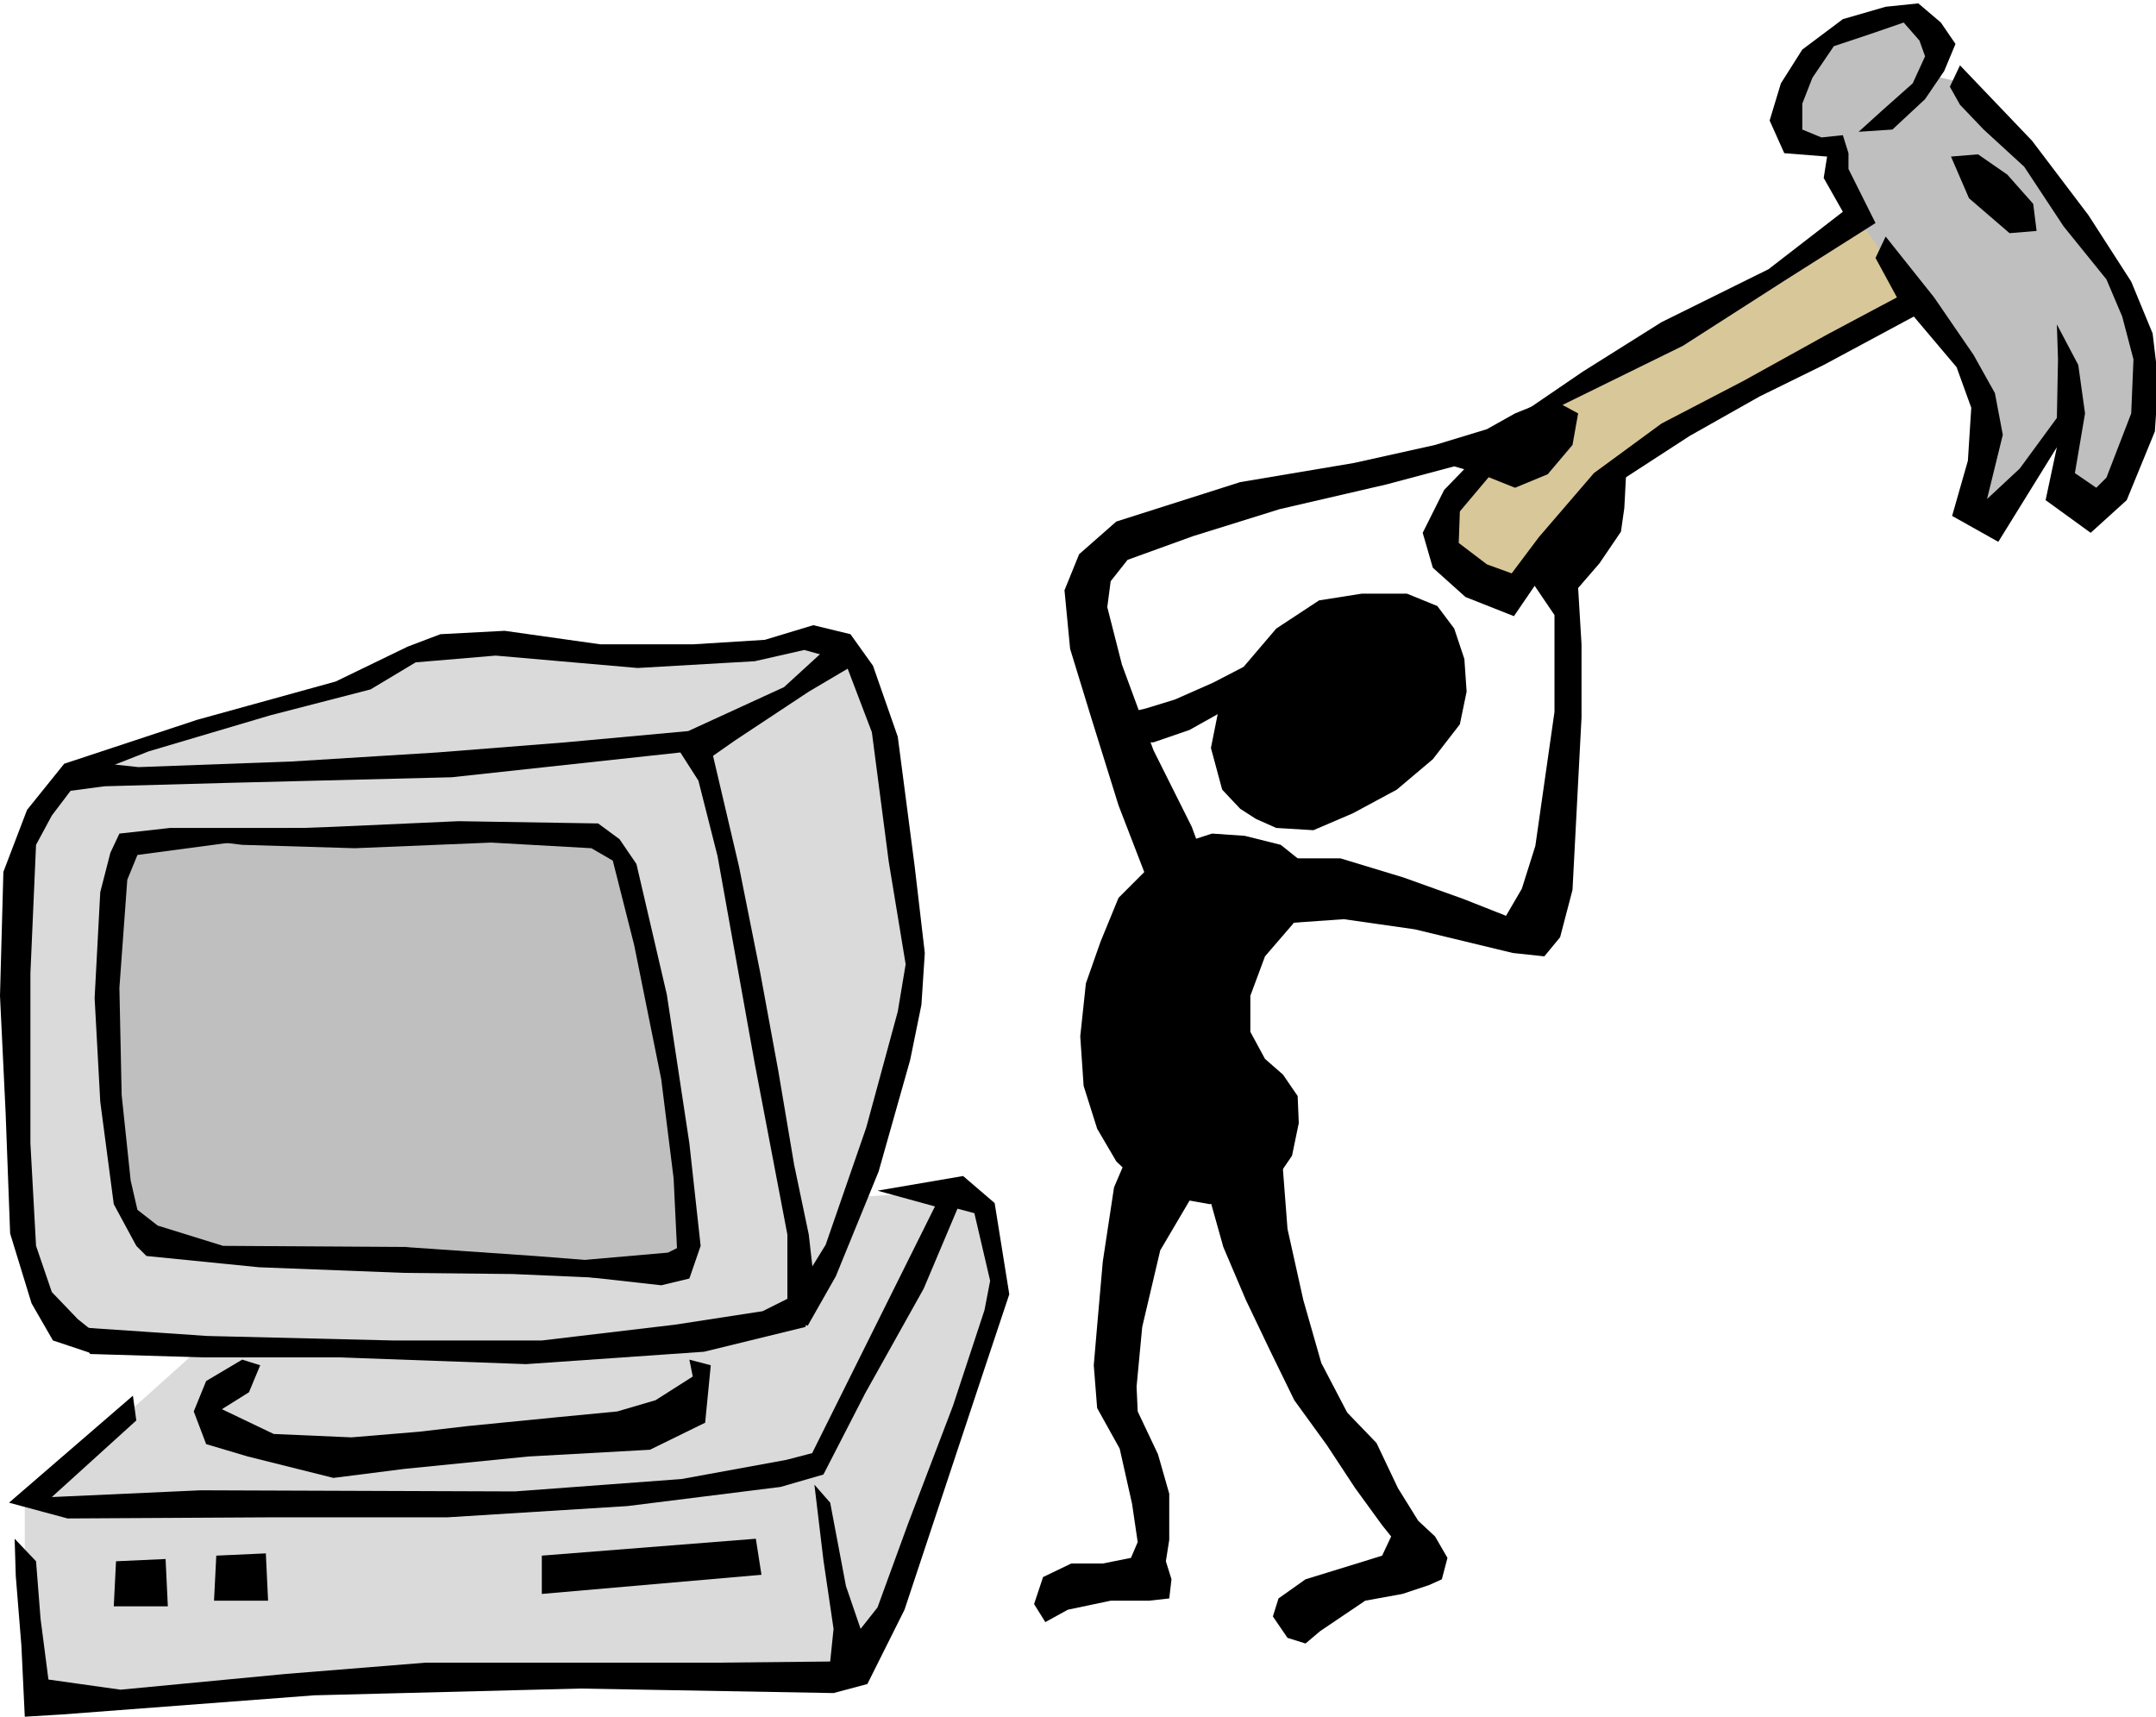 <?xml version="1.0" encoding="utf-8"?>
<!DOCTYPE svg PUBLIC "-//W3C//DTD SVG 1.0//EN" "http://www.w3.org/TR/2001/REC-SVG-20010904/DTD/svg10.dtd">
<svg aria-labelledby="title desc" fill-rule="evenodd" height="2.646in" preserveAspectRatio="none" stroke-linecap="round" viewBox="0 0 1914 1524" width="3.323in" xmlns="http://www.w3.org/2000/svg" xmlns:xlink="http://www.w3.org/1999/xlink"><title>cartoons,computers,emotions,frustrated,frustrations,gestures,hammering,hammers,hardware,households,PCS,people,persons,science,Screen BeansÂ®,technology,tools</title><desc>Original keywords: cartoons,computers,emotions,frustrated,frustrations,gestures,hammering,hammers,hardware,households,PCS,people,persons,science,Screen BeansÂ®,technology,tools. This clipart was ripped from the Microsoft website, then uploaded to https://archive.org/details/MS_Clipart_Collection. (The original WMF file can be found within that item, under the folder MC900078782). From there, it was then converted by Trumad to svg using https://github.com/hidekatsu-izuno/wmf2svg in a bulk operation. All the converted files can be found at https://archive.org/details/MS_Clipart_Collection_SVG</desc>
<style type="text/css">
.brush0 { fill: rgb(255,255,255); }
.pen0 { stroke: rgb(0,0,0); stroke-width: 1; stroke-linejoin: round; }
.brush1 { fill: rgb(218,218,218); }
.pen1 { stroke: none; }
.brush2 { fill: rgb(191,191,191); }
.brush3 { fill: rgb(0,0,0); }
.brush4 { fill: rgb(216,200,153); }
.brush5 { fill: none; }
</style>
<g>
<polygon class="pen1 brush1" points="175,1199 107,1260 22,1334 22,1397 36,1513 179,1508 339,1491 577,1486 756,1491 818,1376 892,1152 878,1084 851,1057 771,1062 808,892 813,839 794,707 775,609 742,567 717,567 652,578 548,583 480,573 406,569 378,576 315,605 222,630 104,671 59,697 18,741 9,806 9,914 14,1042 23,1117 41,1161 69,1183 102,1192"/>
<polygon class="pen1 brush2" points="97,845 102,773 113,752 145,744 273,740 430,738 522,740 544,754 560,781 584,897 606,1025 611,1106 603,1120 575,1130 440,1127 232,1117 130,1108 113,1087 104,1046 94,945"/>
<polygon class="pen1 brush3" points="8,1334 118,1239 121,1261 46,1329 178,1323 457,1324 605,1313 698,1296 721,1290 830,1071 779,1057 855,1044 883,1068 896,1149 874,1215 803,1429 770,1495 740,1503 515,1499 279,1505 55,1522 22,1524 19,1461 14,1399 13,1366 32,1386 36,1437 43,1491 107,1500 254,1486 378,1476 482,1476 638,1476 737,1475 740,1446 731,1385 723,1318 737,1334 751,1408 764,1446 779,1427 806,1353 846,1248 874,1163 879,1137 865,1077 850,1073 820,1144 768,1237 731,1309 693,1320 557,1337 397,1347 239,1347 60,1348"/>
<polygon class="pen1 brush3" points="183,1226 215,1207 231,1212 221,1236 197,1251 243,1273 312,1276 372,1271 415,1266 496,1258 548,1253 582,1243 615,1222 612,1207 631,1212 626,1263 577,1287 469,1293 359,1304 296,1312 220,1293 183,1282 172,1253"/>
<polygon class="pen1 brush3" points="103,1386 147,1384 149,1426 101,1426"/>
<polygon class="pen1 brush3" points="192,1381 236,1379 238,1421 190,1421"/>
<polygon class="pen1 brush3" points="481,1381 671,1366 676,1398 481,1415"/>
<polygon class="pen1 brush3" points="69,1171 46,1147 32,1106 27,1015 27,864 32,750 46,724 71,691 132,667 240,635 329,612 369,588 440,582 566,593 670,587 714,577 750,587 774,650 789,765 804,856 797,898 769,1001 733,1105 709,1144 693,1163 717,1177 742,1133 780,1040 808,941 818,892 821,846 812,769 797,654 775,591 755,563 722,555 679,568 615,572 533,572 448,560 391,563 362,574 298,605 175,639 57,678 24,719 3,774 0,884 5,988 9,1095 28,1157 47,1190 80,1201 99,1195"/>
<polygon class="pen1 brush3" points="66,1178 184,1186 349,1190 481,1190 599,1176 677,1164 699,1153 699,1096 670,944 637,760 620,693 604,668 401,690 202,695 93,698 55,703 76,676 123,681 259,676 388,668 502,659 611,649 696,610 743,567 762,588 718,614 653,657 633,671 656,769 675,864 691,951 705,1034 718,1096 724,1149 715,1178 625,1200 467,1211 301,1205 180,1205 80,1202"/>
<polygon class="pen1 brush3" points="134,740 296,734 407,729 531,731 550,745 565,767 592,883 612,1015 622,1106 612,1135 587,1141 444,1125 593,1112 601,1108 598,1046 587,958 563,839 544,764 525,753 436,748 315,753 215,750"/>
<polygon class="pen1 brush3" points="308,735 151,735 106,740 98,757 89,792 84,886 89,978 101,1069 121,1106 130,1115 230,1125 359,1130 455,1131 569,1136 564,1122 475,1115 359,1107 198,1106 140,1088 122,1074 116,1048 108,972 106,877 113,781 122,759 227,745"/>
<polygon class="pen1 brush4" points="1659,193 1524,279 1400,343 1339,389 1290,444 1277,480 1299,514 1342,530 1401,458 1459,404 1543,353 1616,314 1707,266 1693,227"/>
<polygon class="pen1 brush2" points="1750,334 1644,187 1623,153 1628,130 1594,125 1575,107 1596,55 1634,26 1681,12 1711,20 1719,68 1745,74 1806,144 1865,230 1898,284 1908,350 1892,406 1868,446 1855,454 1826,439 1839,374 1798,425 1769,460 1748,450 1764,382"/>
<polygon class="pen1 brush3" points="1671,98 1698,74 1709,50 1704,36 1690,20 1661,30 1628,41 1609,69 1600,92 1600,115 1617,122 1636,120 1641,136 1641,150 1665,198 1586,248 1494,307 1382,362 1328,416 1296,454 1295,482 1320,501 1342,509 1366,477 1415,420 1475,376 1548,338 1622,297 1684,264 1665,229 1674,210 1717,264 1752,315 1771,349 1778,386 1764,443 1793,416 1826,371 1827,319 1826,288 1845,324 1851,367 1842,420 1861,433 1870,424 1892,367 1894,319 1884,281 1870,248 1832,201 1797,148 1761,115 1740,93 1731,77 1740,58 1804,125 1854,191 1892,250 1911,296 1916,338 1913,383 1888,444 1856,473 1816,444 1826,397 1774,481 1733,458 1747,409 1750,362 1737,326 1699,281 1619,324 1562,352 1500,387 1443,424 1408,468 1372,506 1344,547 1301,530 1272,504 1263,473 1282,435 1342,373 1405,330 1475,286 1570,239 1636,188 1619,158 1622,139 1584,136 1571,107 1581,74 1600,44 1636,17 1674,6 1703,3 1723,20 1736,39 1726,63 1709,88 1680,115 1650,117"/>
<polygon class="pen1 brush3" points="1756,137 1782,155 1805,181 1808,205 1784,207 1748,176 1732,139"/>
<polygon class="pen1 brush3" points="1104,592 1133,558 1171,533 1209,527 1249,527 1276,538 1291,558 1300,585 1302,614 1296,643 1272,674 1240,701 1201,722 1166,737 1133,735 1115,727 1101,718 1085,701 1075,664 1081,634 1056,648 1024,659 1006,659 995,648 995,634 1017,629 1043,621 1077,606"/>
<polygon class="pen1 brush3" points="1016,774 1042,751 1076,740 1105,742 1137,750 1157,766 1163,790 1148,820 1123,849 1110,884 1110,916 1123,940 1139,954 1152,973 1153,997 1147,1026 1134,1045 1105,1061 1074,1069 1046,1064 1016,1055 991,1031 974,1002 962,964 959,920 964,873 977,836 993,797"/>
<polygon class="pen1 brush3" points="1086,1107 1070,1050 1072,1012 1094,1002 1123,1007 1138,1026 1143,1091 1157,1154 1173,1210 1196,1254 1222,1281 1241,1321 1259,1350 1274,1364 1285,1383 1280,1402 1269,1407 1245,1415 1212,1421 1172,1448 1159,1459 1143,1454 1130,1435 1135,1419 1159,1402 1211,1386 1227,1381 1235,1364 1227,1354 1203,1321 1178,1283 1149,1243 1128,1200 1106,1154"/>
<polygon class="pen1 brush3" points="979,1120 989,1054 1010,1005 1050,991 1068,1012 1063,1054 1030,1110 1014,1178 1009,1231 1010,1253 1028,1291 1038,1326 1038,1367 1035,1386 1040,1402 1038,1419 1020,1421 986,1421 948,1429 928,1440 918,1424 926,1400 951,1388 979,1388 1004,1383 1010,1369 1005,1335 994,1286 974,1250 971,1212 974,1177"/>
<polygon class="pen1 brush3" points="1190,762 1141,762 1099,776 1107,813 1136,820 1193,816 1256,825 1343,846 1371,849 1385,832 1396,790 1404,637 1404,572 1401,522 1420,500 1439,472 1442,451 1444,413 1372,481 1361,518 1380,546 1380,632 1371,695 1363,751 1351,789 1337,813 1299,798 1246,779"/>
<polygon class="pen1 brush3" points="1072,772 1083,794 1072,817 1029,823 1020,785 993,715 969,638 950,576 945,524 958,492 991,463 1101,428 1202,411 1274,395 1320,381 1345,367 1377,354 1401,367 1396,395 1374,421 1345,433 1315,421 1291,414 1231,430 1136,452 1059,476 1001,497 986,516 983,539 996,590 1024,666 1058,734"/>
</g>
</svg>